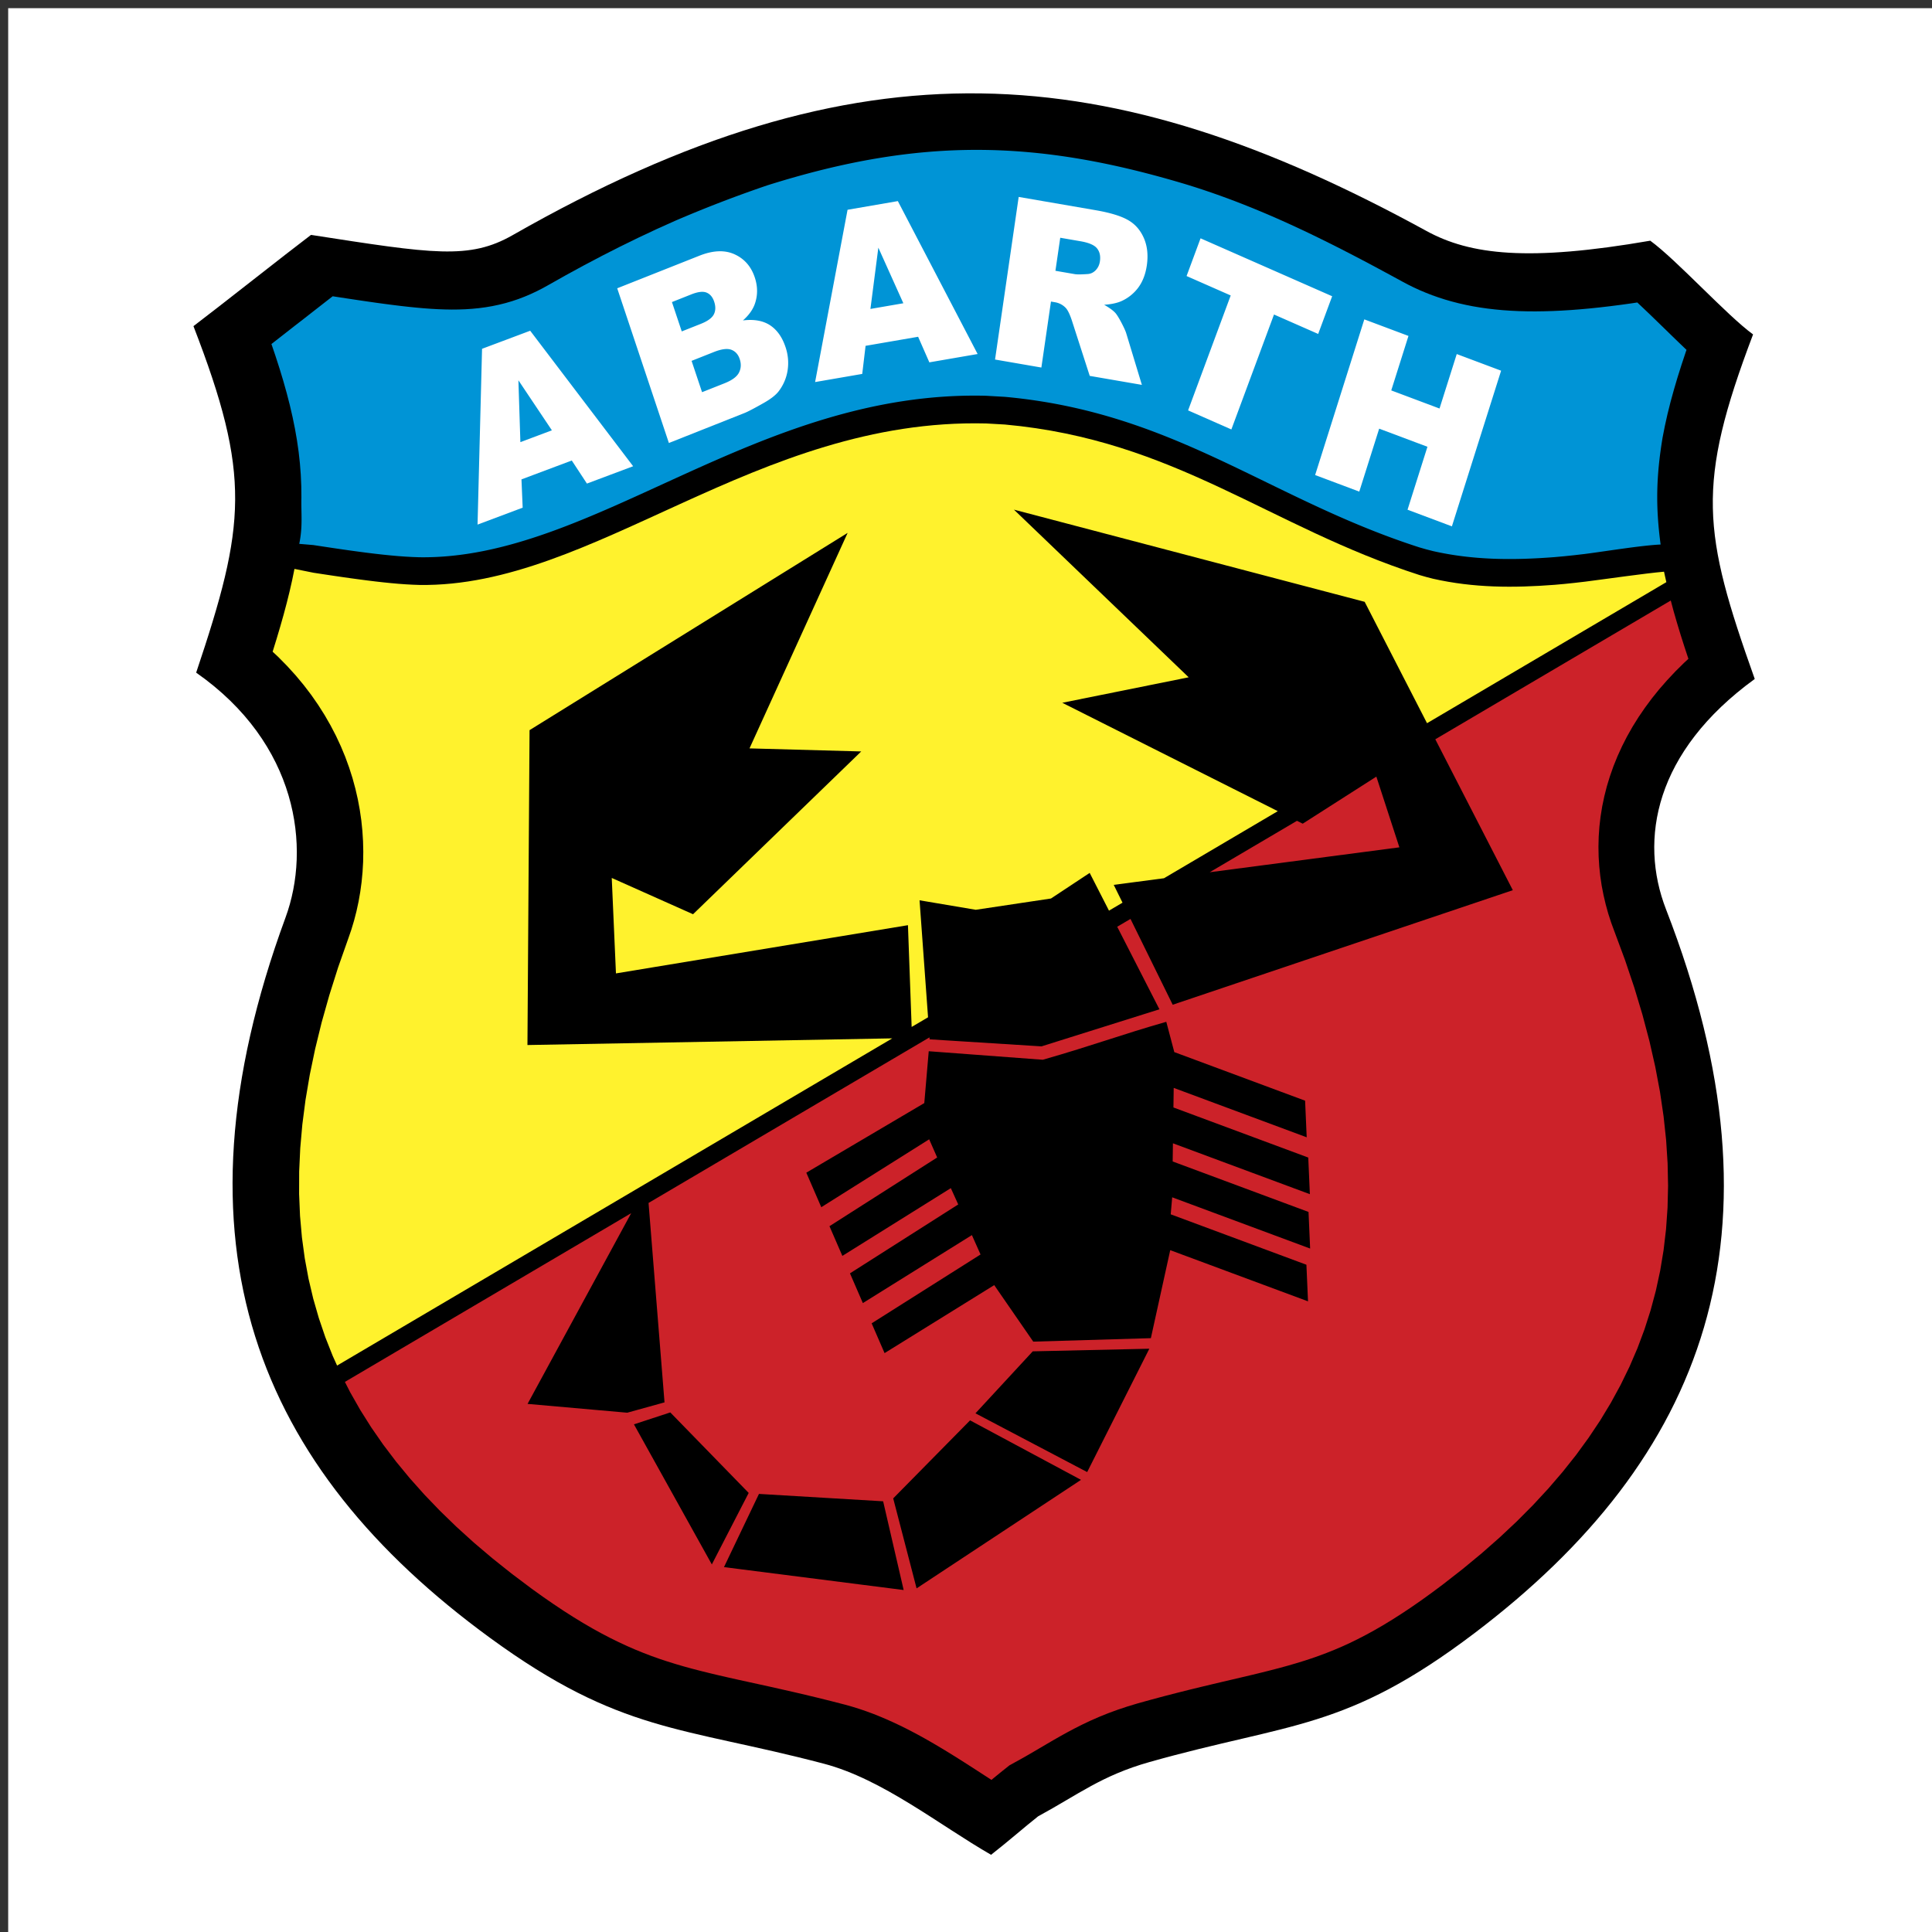 <?xml version="1.0" encoding="UTF-8" standalone="no"?>
<svg
   xmlns:dc="http://purl.org/dc/elements/1.1/"
   xmlns:cc="http://creativecommons.org/ns#"
   xmlns:rdf="http://www.w3.org/1999/02/22-rdf-syntax-ns#"
   xmlns:svg="http://www.w3.org/2000/svg"
   xmlns="http://www.w3.org/2000/svg"
   xmlns:sodipodi="http://sodipodi.sourceforge.net/DTD/sodipodi-0.dtd"
   xmlns:inkscape="http://www.inkscape.org/namespaces/inkscape"
   id="mb-stern_x5F_10"
   viewBox="0 0 64 64"
   width="2500"
   height="2500"
   version="1.1"
   sodipodi:docname="bozza.svg"
   inkscape:version="0.92.4 5da689c313, 2019-01-14">
  <rect x="0" y="0" width="64" height="64" fill="#333333" stroke="none"/>
  <defs
     id="defs237" />
  <sodipodi:namedview
     pagecolor="#ffffff"
     bordercolor="#666666"
     borderopacity="1"
     objecttolerance="10"
     gridtolerance="10"
     guidetolerance="10"
     inkscape:pageopacity="0"
     inkscape:pageshadow="2"
     inkscape:window-width="1920"
     inkscape:window-height="1052"
     id="namedview235"
     showgrid="false"
     inkscape:zoom="0.0944"
     inkscape:cx="1250"
     inkscape:cy="1250"
     inkscape:window-x="0"
     inkscape:window-y="0"
     inkscape:window-maximized="1"
     inkscape:current-layer="mb-stern_x5F_10" />
  <style
     id="style2">.st0{fill:url(#outer_1_)}.st1{fill:url(#SVGID_1_)}.st2{opacity:.4;fill:url(#SVGID_2_);enable-background:new}.st3{fill:#fff}.st4{opacity:.4;fill:url(#SVGID_3_);enable-background:new}.st5{fill:#565f64}.st6{fill:url(#SVGID_4_)}.st7{fill:#a4aaae;fill-opacity:.6}.st8{fill:#333e46}.st9{fill:url(#SVGID_5_)}.st10{fill:url(#SVGID_6_);fill-opacity:.8}.st11{opacity:.8;fill:url(#SVGID_7_);enable-background:new}.st12{fill:url(#SVGID_8_)}.st13{fill:url(#SVGID_9_)}.st14{fill:url(#SVGID_10_)}.st15{fill:url(#SVGID_11_)}.st16{fill:url(#SVGID_12_)}.st17{fill:url(#SVGID_13_)}.st18{fill:url(#SVGID_14_)}.st19{fill:#fbfbfb}.st20{fill:#333f47}</style>
  <linearGradient
     id="outer_1_"
     gradientUnits="userSpaceOnUse"
     x1="7.998"
     y1="54.102"
     x2="56.002"
     y2="13.898"
     gradientTransform="matrix(1 0 0 -1 0 66)">
    <stop
       offset="0"
       stop-color="#fff"
       id="stop4" />
    <stop
       offset=".1"
       stop-color="#e7e8e6"
       id="stop6" />
    <stop
       offset=".1"
       stop-color="#cdd0d0"
       id="stop8" />
    <stop
       offset=".2"
       stop-color="#b5bbbd"
       id="stop10" />
    <stop
       offset=".2"
       stop-color="#a5acaf"
       id="stop12" />
    <stop
       offset=".3"
       stop-color="#9ba3a7"
       id="stop14" />
    <stop
       offset=".3"
       stop-color="#98a0a4"
       id="stop16" />
    <stop
       offset=".4"
       stop-color="#828a8f"
       id="stop18" />
    <stop
       offset=".5"
       stop-color="#667075"
       id="stop20" />
    <stop
       offset=".6"
       stop-color="#535c63"
       id="stop22" />
    <stop
       offset=".7"
       stop-color="#475158"
       id="stop24" />
    <stop
       offset=".8"
       stop-color="#434d54"
       id="stop26" />
    <stop
       offset="1"
       stop-color="#475157"
       id="stop28" />
  </linearGradient>
  <linearGradient
     id="SVGID_1_"
     gradientUnits="userSpaceOnUse"
     x1="9.471"
     y1="52.941"
     x2="54.471"
     y2="15.141"
     gradientTransform="matrix(1 0 0 -1 0 66)">
    <stop
       offset="0"
       stop-color="#0b1f2a"
       id="stop32" />
    <stop
       offset=".2"
       stop-color="#333f47"
       id="stop34" />
    <stop
       offset=".5"
       stop-color="#777f84"
       id="stop36" />
    <stop
       offset=".5"
       stop-color="#81898d"
       id="stop38" />
    <stop
       offset=".7"
       stop-color="#b3b8b8"
       id="stop40" />
    <stop
       offset=".8"
       stop-color="#d2d5d3"
       id="stop42" />
    <stop
       offset=".8"
       stop-color="#dee0dd"
       id="stop44" />
    <stop
       offset="1"
       stop-color="#fbfbfb"
       id="stop46" />
  </linearGradient>
  <linearGradient
     id="SVGID_2_"
     gradientUnits="userSpaceOnUse"
     x1="1648.736"
     y1="-160.944"
     x2="1670.636"
     y2="-221.143"
     gradientTransform="matrix(-1 0 0 1 1691.673 223.007)">
    <stop
       offset="0"
       stop-color="#e1e3e1"
       id="stop51" />
    <stop
       offset=".1"
       stop-color="#c1c5c4"
       id="stop53" />
    <stop
       offset=".3"
       stop-color="#9ba1a2"
       id="stop55" />
    <stop
       offset=".5"
       stop-color="#7d8487"
       id="stop57" />
    <stop
       offset=".7"
       stop-color="#687074"
       stop-opacity="0"
       id="stop59" />
    <stop
       offset=".8"
       stop-color="#5b6469"
       stop-opacity="0"
       id="stop61" />
    <stop
       offset="1"
       stop-color="#576065"
       stop-opacity="0"
       id="stop63" />
  </linearGradient>
  <linearGradient
     id="SVGID_3_"
     gradientUnits="userSpaceOnUse"
     x1="18.201"
     y1="57.899"
     x2="45.799"
     y2="10.101"
     gradientTransform="matrix(1 0 0 -1 0 66)">
    <stop
       offset="0"
       stop-color="#e1e3e1"
       id="stop70" />
    <stop
       offset=".1"
       stop-color="#c1c5c4"
       id="stop72" />
    <stop
       offset=".3"
       stop-color="#9ba1a2"
       id="stop74" />
    <stop
       offset=".5"
       stop-color="#7d8487"
       id="stop76" />
    <stop
       offset=".7"
       stop-color="#687074"
       stop-opacity="0"
       id="stop78" />
    <stop
       offset=".8"
       stop-color="#5b6469"
       stop-opacity="0"
       id="stop80" />
    <stop
       offset="1"
       stop-color="#576065"
       stop-opacity="0"
       id="stop82" />
  </linearGradient>
  <linearGradient
     id="SVGID_4_"
     gradientUnits="userSpaceOnUse"
     x1="44.488"
     y1="26.607"
     x2="42.788"
     y2="23.807"
     gradientTransform="matrix(1 0 0 -1 0 66)">
    <stop
       offset="0"
       stop-color="#27343c"
       id="stop91" />
    <stop
       offset="1"
       stop-color="#00111e"
       stop-opacity="0"
       id="stop93" />
  </linearGradient>
  <linearGradient
     id="SVGID_5_"
     gradientUnits="userSpaceOnUse"
     x1="39.58"
     y1="36.888"
     x2="36.78"
     y2="41.388"
     gradientTransform="matrix(1 0 0 -1 0 66)">
    <stop
       offset=".1"
       stop-color="#02131f"
       id="stop108" />
    <stop
       offset=".9"
       stop-color="#02131f"
       stop-opacity="0"
       id="stop110" />
  </linearGradient>
  <linearGradient
     id="SVGID_6_"
     gradientUnits="userSpaceOnUse"
     x1="31.982"
     y1="29.664"
     x2="27.782"
     y2="28.464"
     gradientTransform="matrix(1 0 0 -1 0 66)">
    <stop
       offset=".2"
       stop-color="#02131f"
       id="stop115" />
    <stop
       offset=".9"
       stop-color="#02131f"
       stop-opacity="0"
       id="stop117" />
  </linearGradient>
  <linearGradient
     id="SVGID_7_"
     gradientUnits="userSpaceOnUse"
     x1="20.791"
     y1="24.096"
     x2="20.191"
     y2="25.596"
     gradientTransform="matrix(1 0 0 -1 0 66)">
    <stop
       offset="0"
       stop-color="#02131f"
       id="stop122" />
    <stop
       offset=".1"
       stop-color="#02131f"
       id="stop124" />
    <stop
       offset="1"
       stop-color="#02131f"
       stop-opacity="0"
       id="stop126" />
  </linearGradient>
  <linearGradient
     id="SVGID_8_"
     gradientUnits="userSpaceOnUse"
     x1="35.602"
     y1="48.786"
     x2="32.202"
     y2="48.386"
     gradientTransform="matrix(1 0 0 -1 0 66)">
    <stop
       offset=".3"
       stop-color="#02131f"
       id="stop131" />
    <stop
       offset=".3"
       stop-color="#02131f"
       id="stop133" />
    <stop
       offset=".8"
       stop-color="#02131f"
       stop-opacity="0"
       id="stop135" />
  </linearGradient>
  <linearGradient
     id="SVGID_9_"
     gradientUnits="userSpaceOnUse"
     x1="35.708"
     y1="48.843"
     x2="33.407"
     y2="48.543"
     gradientTransform="matrix(1 0 0 -1 0 66)">
    <stop
       offset=".4"
       stop-color="#27343c"
       id="stop140" />
    <stop
       offset="1"
       stop-color="#3b474e"
       stop-opacity="0"
       id="stop142" />
  </linearGradient>
  <linearGradient
     id="SVGID_10_"
     gradientUnits="userSpaceOnUse"
     x1="-.36"
     y1="33.169"
     x2="27.54"
     y2="17.069"
     gradientTransform="matrix(1 0 0 -1 0 66)">
    <stop
       offset="0"
       stop-color="#24303a"
       stop-opacity="0"
       id="stop147" />
    <stop
       offset="0"
       stop-color="#25323b"
       stop-opacity="0"
       id="stop149" />
    <stop
       offset=".1"
       stop-color="#27343c"
       id="stop151" />
  </linearGradient>
  <linearGradient
     id="SVGID_11_"
     gradientUnits="userSpaceOnUse"
     x1="31.95"
     y1="28.6"
     x2="31.95"
     y2="33.4"
     gradientTransform="matrix(1 0 0 -1 0 66)">
    <stop
       offset=".3"
       stop-color="#a5abaf"
       id="stop156" />
    <stop
       offset="1"
       stop-color="#a5abaf"
       stop-opacity="0"
       id="stop158" />
  </linearGradient>
  <linearGradient
     id="SVGID_12_"
     gradientUnits="userSpaceOnUse"
     x1="47.65"
     y1="63.7"
     x2="47.65"
     y2="2.7"
     gradientTransform="matrix(1 0 0 -1 0 66)">
    <stop
       offset="0"
       stop-color="#dee0dd"
       id="stop163" />
    <stop
       offset="0"
       stop-color="#c5c9c7"
       id="stop165" />
    <stop
       offset="0"
       stop-color="#9ea4a5"
       id="stop167" />
    <stop
       offset="0"
       stop-color="#82898c"
       id="stop169" />
    <stop
       offset="0"
       stop-color="#71797d"
       id="stop171" />
    <stop
       offset="0"
       stop-color="#6b7378"
       id="stop173" />
    <stop
       offset=".2"
       stop-color="#333f47"
       id="stop175" />
    <stop
       offset=".5"
       stop-color="#27343c"
       id="stop177" />
    <stop
       offset=".8"
       stop-color="#333f47"
       id="stop179" />
    <stop
       offset="1"
       stop-color="#434d54"
       id="stop181" />
  </linearGradient>
  <linearGradient
     id="SVGID_13_"
     gradientUnits="userSpaceOnUse"
     x1="32"
     y1="65.3"
     x2="32.3"
     y2="65.3"
     gradientTransform="matrix(1 0 0 -1 0 66)">
    <stop
       offset="0"
       stop-color="#dee0dd"
       id="stop186" />
    <stop
       offset="0"
       stop-color="#c5c9c7"
       id="stop188" />
    <stop
       offset="0"
       stop-color="#9ea4a5"
       id="stop190" />
    <stop
       offset="0"
       stop-color="#82898c"
       id="stop192" />
    <stop
       offset="0"
       stop-color="#71797d"
       id="stop194" />
    <stop
       offset="0"
       stop-color="#6b7378"
       id="stop196" />
    <stop
       offset=".2"
       stop-color="#333f47"
       id="stop198" />
    <stop
       offset=".5"
       stop-color="#27343c"
       id="stop200" />
    <stop
       offset=".8"
       stop-color="#333f47"
       id="stop202" />
    <stop
       offset="1"
       stop-color="#434d54"
       id="stop204" />
  </linearGradient>
  <linearGradient
     id="SVGID_14_"
     gradientUnits="userSpaceOnUse"
     x1="57.289"
     y1="57.907"
     x2="43.789"
     y2="38.107"
     gradientTransform="matrix(1 0 0 -1 0 66)">
    <stop
       offset=".7"
       stop-color="#27343c"
       id="stop209" />
    <stop
       offset=".7"
       stop-color="#2b373f"
       id="stop211" />
    <stop
       offset=".7"
       stop-color="#36424a"
       id="stop213" />
    <stop
       offset=".7"
       stop-color="#49545b"
       id="stop215" />
    <stop
       offset=".8"
       stop-color="#646d73"
       stop-opacity="0"
       id="stop217" />
    <stop
       offset=".8"
       stop-color="#868d92"
       stop-opacity="0"
       id="stop219" />
    <stop
       offset=".8"
       stop-color="#b0b5b8"
       stop-opacity="0"
       id="stop221" />
    <stop
       offset=".8"
       stop-color="#e1e3e4"
       stop-opacity="0"
       id="stop223" />
    <stop
       offset=".8"
       stop-color="#fff"
       stop-opacity="0"
       id="stop225" />
  </linearGradient>
  <g
     id="g272"
     transform="matrix(0.332,0,0,0.332,0.271,0.271)"
     style="clip-rule:evenodd;fill-rule:evenodd">
    <path
       id="path260"
       d="M 0,0 H 192.756 V 192.756 H 0 Z"
       inkscape:connector-curvature="0"
       style="fill:#ffffff" />
    <path
       id="path262"
       d="m 98.072,184.252 c 1.848,-1.453 3.271,-2.713 4.695,-3.84 3.994,-2.164 6.324,-4.064 11.119,-5.418 14.115,-3.982 19.568,-3.117 32.424,-12.861 22.982,-17.42 31.686,-39.824 19.105,-72.22 -2.703,-6.963 -1.127,-15.731 8.854,-22.982 -5.217,-14.667 -5.873,-19.333 -0.168,-34.379 -2.633,-1.919 -7.623,-7.433 -10.258,-9.352 -12.152,2.104 -17.955,1.422 -22.328,-0.97 C 109.842,4.896 85.067,2.824 50.34,22.643 c -4.33,2.47 -7.936,1.866 -20.125,-0.022 -2.6,1.966 -9.13,7.139 -11.729,9.105 5.78,14.945 5.223,19.815 0.271,34.572 10.113,7.072 11.49,17.432 8.913,24.443 -11.991,32.615 -2.882,54.861 20.413,71.869 13.029,9.512 19.115,8.82 33.3,12.551 5.872,1.544 11.528,6.126 16.689,9.091 z"
       inkscape:connector-curvature="0" />
    <path
       id="path264"
       d="m 159.822,76.628 0.352,-1 0.404,-0.997 0.451,-0.987 0.498,-0.979 0.547,-0.967 0.596,-0.956 0.643,-0.942 0.689,-0.93 0.738,-0.915 0.785,-0.899 0.83,-0.885 0.879,-0.868 0.416,-0.383 -0.389,-1.178 -0.389,-1.219 -0.361,-1.192 -0.338,-1.169 -0.283,-1.06 -23.494,13.846 7.734,15.056 -33.936,11.43 -4.211,-8.563 -1.326,0.781 4.213,8.237 -11.766,3.699 -11.163,-0.703 -0.014,-0.195 -28.032,16.521 1.593,19.898 -3.72,1.031 -9.946,-0.879 10.341,-19.031 -28.566,16.836 0.527,1.033 1.007,1.77 1.098,1.74 1.187,1.711 1.28,1.689 1.371,1.664 1.461,1.639 1.554,1.617 1.645,1.596 1.736,1.574 1.827,1.549 1.916,1.529 2.02,1.518 1.104,0.793 1.073,0.742 1.032,0.688 0.996,0.635 0.958,0.584 0.925,0.537 0.892,0.492 0.871,0.453 0.849,0.42 0.828,0.383 0.812,0.354 0.807,0.328 0.801,0.307 0.799,0.285 0.802,0.266 0.817,0.254 0.827,0.242 0.842,0.23 0.864,0.225 0.89,0.219 0.917,0.219 0.944,0.217 0.979,0.219 1.016,0.223 1.052,0.23 1.091,0.24 1.128,0.254 1.174,0.266 1.218,0.285 1.262,0.303 1.311,0.326 1.395,0.359 0.693,0.195 0.711,0.221 0.7,0.238 0.689,0.254 0.673,0.27 0.662,0.279 0.652,0.293 0.643,0.301 0.633,0.312 0.619,0.318 0.61,0.324 0.604,0.332 0.594,0.338 0.582,0.338 0.573,0.342 0.571,0.346 0.562,0.346 0.546,0.342 0.543,0.344 0.537,0.344 0.525,0.338 0.519,0.334 0.507,0.33 0.506,0.326 0.152,0.1 0.238,-0.197 0.291,-0.238 0.289,-0.234 0.293,-0.238 0.688,-0.547 1.146,-0.631 0.639,-0.363 0.631,-0.367 0.635,-0.373 0.643,-0.377 0.656,-0.385 0.682,-0.389 0.711,-0.395 0.744,-0.395 0.781,-0.395 0.818,-0.387 0.863,-0.379 0.906,-0.365 0.953,-0.35 0.998,-0.332 1.021,-0.307 1.385,-0.383 1.301,-0.348 1.252,-0.322 1.205,-0.303 1.156,-0.281 1.111,-0.266 1.068,-0.252 2,-0.469 0.969,-0.229 0.914,-0.223 0.887,-0.223 0.855,-0.223 0.828,-0.227 0.807,-0.234 0.789,-0.242 0.773,-0.252 0.766,-0.268 0.76,-0.285 0.762,-0.305 0.768,-0.328 0.777,-0.355 0.791,-0.387 0.814,-0.42 0.838,-0.459 0.867,-0.5 0.898,-0.547 0.936,-0.596 0.971,-0.646 1.012,-0.701 1.059,-0.764 1.092,-0.814 1.99,-1.553 1.889,-1.561 1.797,-1.584 1.709,-1.604 1.615,-1.623 1.523,-1.645 1.432,-1.666 1.342,-1.688 1.246,-1.711 1.158,-1.732 1.064,-1.76 0.975,-1.787 0.883,-1.812 0.795,-1.846 0.703,-1.879 0.613,-1.914 0.523,-1.953 0.432,-1.996 0.338,-2.041 0.246,-2.092 0.15,-2.141 0.053,-2.195 -0.047,-2.254 -0.148,-2.312 -0.254,-2.373 -0.359,-2.438 -0.471,-2.5 -0.582,-2.566 -0.697,-2.633 -0.812,-2.701 -0.932,-2.768 -1.088,-2.931 -0.289,-0.784 -0.291,-0.901 -0.254,-0.916 -0.217,-0.928 -0.184,-0.943 -0.141,-0.96 -0.102,-0.968 -0.061,-0.977 -0.018,-0.987 0.025,-0.997 0.07,-1.001 0.117,-1.006 0.162,-1.007 0.211,-1.01 0.256,-1.008 z m -31.228,4.454 -8.709,5.132 18.926,-2.485 -2.297,-7.056 -7.348,4.696 z m -36.743,22.992 11.381,0.85 c 5.18,-1.484 7.646,-2.447 12.322,-3.787 l 0.789,2.982 v 0.037 l 13.061,4.852 0.16,3.654 -13.27,-4.93 -0.027,1.953 13.453,4.998 0.16,3.654 -13.664,-5.076 -0.025,1.812 13.555,5.037 0.16,3.652 -13.764,-5.113 -0.146,1.697 13.539,5.031 0.16,3.652 -13.748,-5.107 -1.932,8.781 -11.736,0.346 -3.893,-5.639 -10.941,6.785 -1.29,-2.973 10.865,-6.869 -0.862,-1.934 -10.88,6.783 -1.286,-2.967 10.802,-6.875 -0.738,-1.627 -10.823,6.762 -1.286,-2.965 10.746,-6.855 -0.798,-1.814 -10.765,6.775 -1.494,-3.445 11.772,-6.945 z m 10.379,29.944 11.633,-0.262 -6.203,12.309 -11.147,-5.863 z m -6.254,6.886 11.069,5.936 -16.406,10.828 -2.333,-8.979 z m -8.674,8.076 2.048,8.854 -17.929,-2.287 3.49,-7.303 z m -13.415,-0.835 -3.678,7.135 -7.771,-13.979 3.626,-1.189 z"
       inkscape:connector-curvature="0"
       style="fill:#cc2229" />
    <path
       id="path266"
       d="m 157.297,57.225 -1.021,0.119 -0.996,0.103 -0.965,0.087 c -4.119,0.318 -8.09,0.312 -12.135,-0.603 l -0.682,-0.176 -0.67,-0.192 C 125.785,51.723 116.469,43.091 99.455,41.542 L 97.572,41.435 C 74.622,40.876 58.479,57.818 41.028,57.548 l -0.69,-0.025 -0.702,-0.039 -0.724,-0.053 -0.731,-0.066 -0.747,-0.076 -0.772,-0.087 -0.795,-0.098 -0.818,-0.106 -0.849,-0.115 -0.881,-0.125 -0.916,-0.134 -0.95,-0.143 -0.988,-0.15 -1.9,-0.384 -0.222,1.086 -0.26,1.148 -0.289,1.165 -0.315,1.181 -0.341,1.203 -0.365,1.228 -0.387,1.251 0.551,0.514 0.904,0.919 0.853,0.939 0.8,0.963 0.749,0.983 0.694,0.999 0.641,1.012 0.589,1.025 0.539,1.036 0.487,1.046 0.437,1.052 0.385,1.056 0.34,1.061 0.289,1.063 0.243,1.058 0.196,1.055 0.153,1.054 0.107,1.049 0.065,1.036 0.024,1.03 -0.016,1.024 -0.058,1.01 -0.094,0.993 -0.133,0.984 -0.169,0.969 -0.206,0.953 -0.241,0.936 -0.276,0.918 -0.274,0.797 -1.042,2.957 -0.881,2.784 -0.765,2.715 -0.648,2.645 -0.536,2.576 -0.425,2.508 -0.316,2.443 -0.21,2.377 -0.107,2.314 -0.006,2.254 0.092,2.195 0.189,2.137 0.283,2.088 0.376,2.033 0.468,1.988 0.56,1.943 0.647,1.906 0.737,1.863 0.437,0.967 55.396,-32.648 -36.402,0.666 0.21,-31.418 31.737,-19.683 -9.79,21.502 11.146,0.305 -16.78,16.243 -8.111,-3.62 0.419,9.524 29.135,-4.812 0.369,10.154 1.636,-0.963 -0.847,-11.674 5.607,0.947 7.505,-1.125 3.863,-2.555 1.926,3.766 1.35,-0.795 -0.877,-1.779 5.012,-0.658 11.357,-6.694 -21.502,-10.815 12.611,-2.542 -17.434,-16.728 34.994,9.197 6.223,12.111 23.879,-14.073 -0.119,-0.525 -0.113,-0.519 c -1.921,0.167 -5.847,0.74 -7.921,1 z"
       inkscape:connector-curvature="0"
       style="fill:#fff22d" />
    <path
       id="path268"
       d="m 164.877,53.515 c -0.512,-3.812 -0.439,-6.841 0.195,-10.667 l 0.229,-1.168 0.264,-1.183 0.299,-1.198 0.336,-1.221 0.367,-1.245 0.402,-1.273 0.434,-1.307 0.057,-0.161 -0.059,-0.055 -0.727,-0.697 -0.725,-0.702 -0.717,-0.699 -0.709,-0.688 -0.688,-0.667 -0.664,-0.633 -0.619,-0.584 -0.004,-0.003 -0.574,0.087 -1.08,0.15 -1.049,0.134 -1.021,0.119 -0.994,0.104 -0.965,0.087 -0.941,0.073 -0.922,0.057 -0.9,0.042 -0.875,0.025 -0.855,0.011 -0.838,-0.007 -0.818,-0.021 -0.797,-0.039 -0.785,-0.054 -0.771,-0.072 -0.754,-0.088 -0.736,-0.105 -0.729,-0.123 -0.711,-0.141 -0.701,-0.159 -0.682,-0.176 -0.67,-0.192 -0.656,-0.211 -0.645,-0.227 -0.623,-0.243 -0.611,-0.257 -0.604,-0.277 -0.58,-0.287 -0.518,-0.275 -0.863,-0.47 -0.82,-0.444 -0.814,-0.438 -0.807,-0.432 -0.803,-0.423 -0.801,-0.419 -0.797,-0.411 -0.789,-0.403 -0.787,-0.396 -0.787,-0.39 -0.785,-0.383 -0.783,-0.376 -0.779,-0.367 -0.779,-0.36 -0.781,-0.354 -0.775,-0.344 -0.777,-0.335 -0.781,-0.329 -0.783,-0.321 -0.779,-0.312 -0.785,-0.305 -0.789,-0.297 -0.789,-0.288 -0.791,-0.279 -0.797,-0.271 -0.805,-0.264 -0.807,-0.254 C 102.685,13.091 91.085,12.84 75.741,17.678 a 125.236,125.236 0 0 0 -9.242,3.557 l -1.831,0.824 -1.821,0.856 -1.812,0.887 -1.804,0.918 -1.795,0.946 -1.785,0.973 -1.827,1.028 -0.513,0.283 -0.582,0.297 -0.593,0.277 -0.606,0.258 -0.627,0.24 -0.639,0.214 -0.646,0.189 -0.654,0.163 -0.66,0.139 -0.664,0.113 -0.673,0.09 -0.67,0.065 -0.673,0.045 -0.679,0.024 -0.68,0.007 -0.685,-0.011 -0.689,-0.025 -0.703,-0.039 -0.723,-0.053 -0.731,-0.066 -0.747,-0.075 -0.772,-0.086 -0.796,-0.098 -0.818,-0.106 -0.847,-0.115 -0.881,-0.126 -0.916,-0.134 -0.95,-0.143 -0.989,-0.15 -0.639,-0.099 -0.469,0.364 -0.779,0.607 -0.815,0.636 -0.84,0.657 -0.856,0.661 -0.855,0.669 -0.846,0.661 -0.653,0.51 0.396,1.164 0.41,1.271 0.376,1.241 0.342,1.217 0.309,1.198 0.274,1.185 0.239,1.168 0.202,1.159 0.166,1.152 0.126,1.146 0.089,1.14 0.05,1.135 0.012,1.132 c -0.039,1.574 0.151,2.874 -0.215,4.631 l 1.403,0.119 0.988,0.15 0.95,0.143 0.916,0.134 0.881,0.126 0.847,0.115 0.818,0.107 0.795,0.097 0.772,0.087 0.747,0.075 0.731,0.066 0.723,0.053 0.703,0.039 0.69,0.025 C 58.457,55.055 74.601,38.112 97.55,38.672 l 1.883,0.107 c 17.014,1.55 26.33,10.182 41.375,15.022 l 0.67,0.192 0.682,0.176 c 4.043,0.915 8.014,0.921 12.133,0.603 l 0.965,-0.087 0.996,-0.104 1.021,-0.119 c 1.957,-0.245 5.629,-0.857 7.602,-0.947 z"
       inkscape:connector-curvature="0"
       style="fill:#0094d6" />
    <path
       id="path270"
       d="m 135.312,31.05 4.406,1.652 -1.718,5.436 4.816,1.807 1.719,-5.435 4.426,1.66 -4.91,15.532 -4.426,-1.66 1.986,-6.281 -4.816,-1.807 -1.986,6.281 -4.404,-1.652 z m -16.339,-8.087 13.131,5.779 -1.395,3.762 -4.408,-1.939 -4.254,11.468 -4.318,-1.902 4.252,-11.467 -4.404,-1.938 z m -14.481,3.24 1.943,0.335 c 0.207,0.036 0.623,0.034 1.248,-0.009 0.316,-0.015 0.59,-0.142 0.824,-0.38 0.23,-0.24 0.373,-0.536 0.424,-0.891 0.076,-0.525 -0.018,-0.952 -0.283,-1.284 -0.264,-0.336 -0.814,-0.574 -1.654,-0.719 l -2.021,-0.349 z m -6.025,8.854 2.359,-16.224 7.67,1.323 c 1.422,0.246 2.492,0.565 3.201,0.963 0.715,0.394 1.25,0.99 1.607,1.792 0.355,0.797 0.457,1.713 0.309,2.744 -0.131,0.902 -0.422,1.646 -0.867,2.24 a 4.275,4.275 0 0 1 -1.684,1.34 c -0.434,0.188 -1.002,0.311 -1.709,0.359 0.52,0.294 0.889,0.564 1.113,0.808 0.146,0.161 0.352,0.486 0.611,0.977 0.258,0.494 0.426,0.863 0.498,1.12 l 1.543,5.087 -5.203,-0.897 -1.736,-5.384 c -0.219,-0.692 -0.436,-1.159 -0.654,-1.395 a 1.893,1.893 0 0 0 -1.072,-0.568 l -0.406,-0.07 -0.957,6.584 z m -9.149,-5.615 -2.495,-5.548 -0.79,6.115 z m 1.474,3.344 -5.243,0.904 -0.333,2.803 -4.703,0.812 3.238,-17.19 5.018,-0.866 7.96,15.258 -4.817,0.831 z m -21.558,5.529 2.234,-0.885 c 0.756,-0.3 1.238,-0.654 1.448,-1.066 0.213,-0.414 0.237,-0.868 0.073,-1.36 -0.152,-0.457 -0.427,-0.763 -0.826,-0.918 -0.399,-0.154 -0.981,-0.083 -1.75,0.222 l -2.224,0.882 z m -2.026,-6.063 1.904,-0.755 c 0.683,-0.271 1.115,-0.588 1.3,-0.951 0.181,-0.364 0.189,-0.787 0.028,-1.269 -0.15,-0.449 -0.399,-0.749 -0.751,-0.895 -0.355,-0.148 -0.863,-0.089 -1.526,0.174 l -1.934,0.767 z m -6.44,-4.303 8.198,-3.25 c 1.366,-0.542 2.539,-0.587 3.514,-0.14 0.979,0.446 1.65,1.214 2.012,2.299 0.305,0.913 0.308,1.799 0.004,2.66 -0.206,0.574 -0.597,1.121 -1.183,1.637 1.104,-0.137 2.008,0.026 2.706,0.482 0.696,0.461 1.209,1.181 1.537,2.162 a 4.88,4.88 0 0 1 0.21,2.363 4.559,4.559 0 0 1 -0.895,2.072 c -0.29,0.375 -0.788,0.764 -1.495,1.163 -0.94,0.531 -1.569,0.862 -1.893,0.991 l -7.559,2.997 z m -6.518,14.172 -3.341,-4.993 0.198,6.171 z m 1.985,3.012 -5.02,1.883 0.12,2.822 -4.502,1.689 0.449,-17.541 4.804,-1.802 10.271,13.52 -4.611,1.73 z"
       inkscape:connector-curvature="0"
       style="fill:#ffffff" />
  </g>
</svg>
